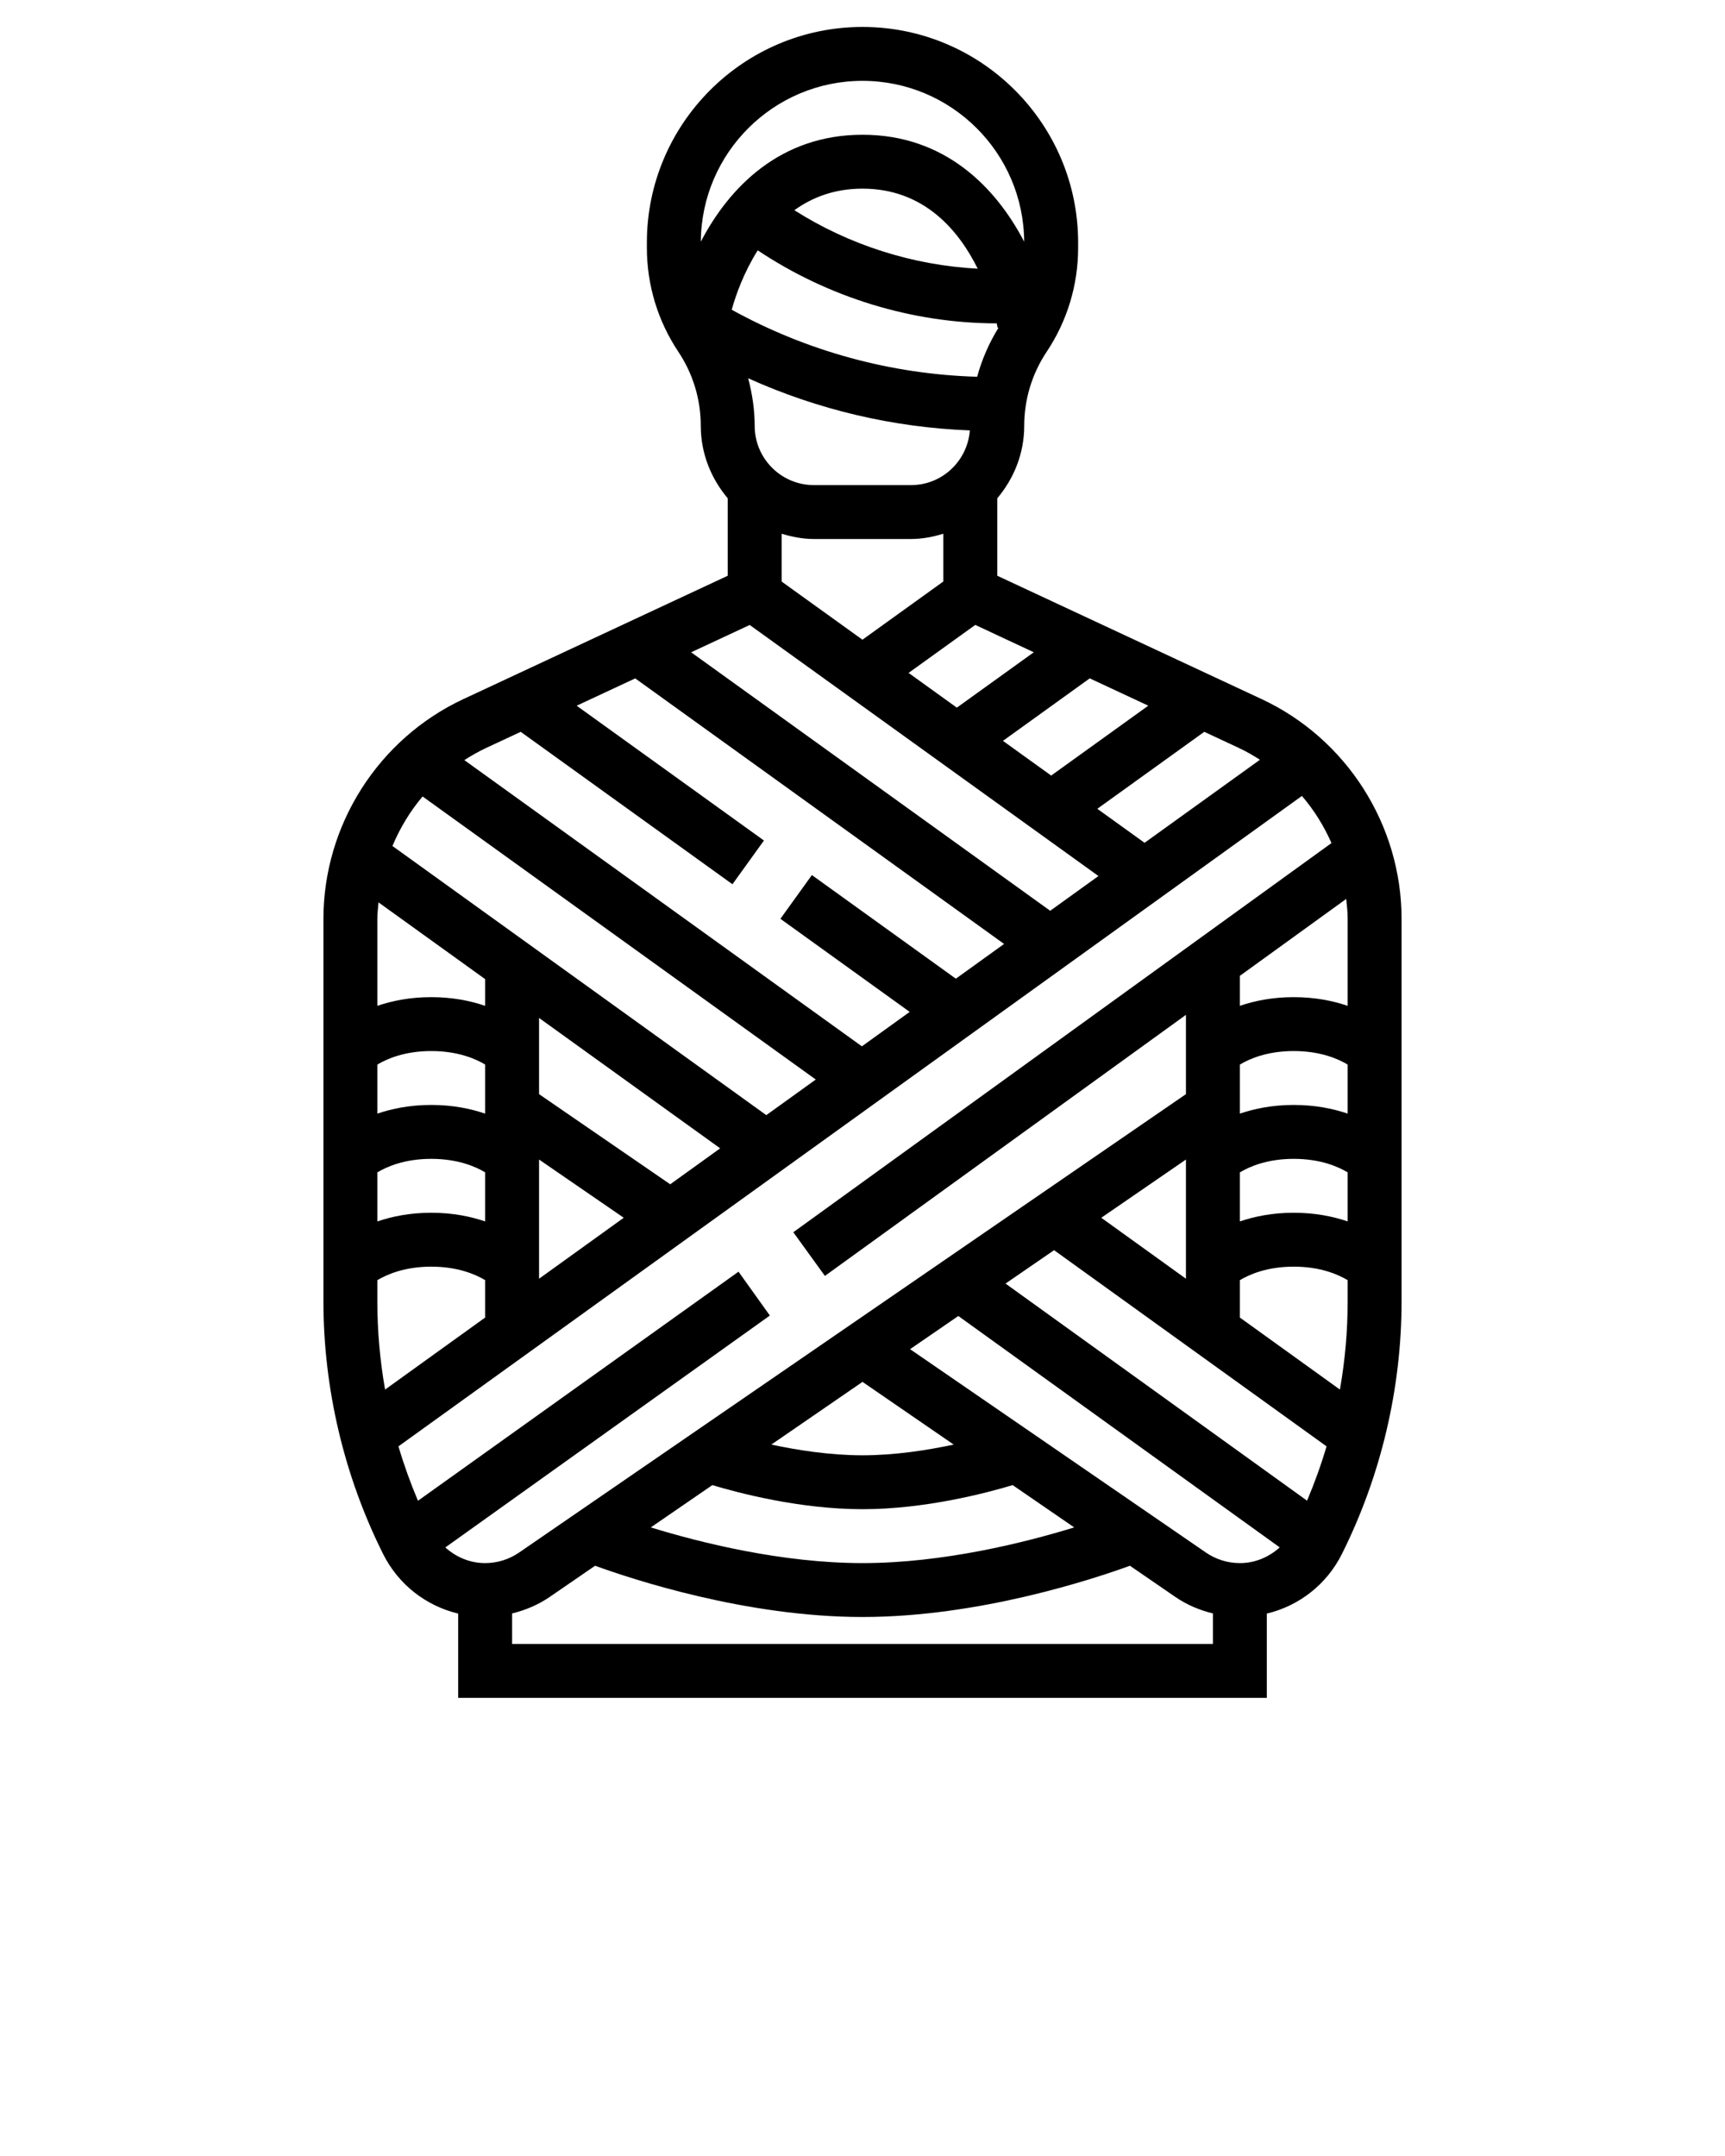 <svg xmlns="http://www.w3.org/2000/svg" xmlns:xlink="http://www.w3.org/1999/xlink" version="1.1" x="0px" y="0px" viewBox="0 0 64 80" style="enable-background:new 0 0 64 64;" xml:space="preserve"><path d="M46.806,25.939L37,21.363V18.49c0.615-0.73,1-1.66,1-2.687c0-0.981,0.288-1.932,0.832-2.748  C39.596,11.908,40,10.574,40,9.197V9c0-4.411-3.589-8-8-8s-8,3.589-8,8v0.197c0,1.377,0.404,2.711,1.168,3.857  C25.712,13.871,26,14.821,26,15.803c0,1.027,0.385,1.957,1,2.687v2.873l-9.806,4.576C14.039,27.412,12,30.613,12,34.095v14.193  c0,3.236,0.766,6.478,2.213,9.373c0.568,1.136,1.591,1.926,2.787,2.213V63h30v-3.126c1.196-0.287,2.219-1.077,2.787-2.213  C51.234,54.766,52,51.524,52,48.288V34.095C52,30.613,49.961,27.412,46.806,25.939z M44.739,57.607l-10.974-7.545l1.79-1.231  l11.924,8.586C47.079,57.778,46.566,58,46.003,58C45.55,58,45.113,57.864,44.739,57.607z M17.997,58  c-0.562,0-1.075-0.222-1.475-0.581l12.041-8.605L27.4,47.187l-11.893,8.5c-0.279-0.659-0.521-1.333-0.724-2.019l33.52-24.134  c0.451,0.525,0.818,1.116,1.097,1.749l-19.967,14.44l1.172,1.621L44,37.657v2.942L19.261,57.607C18.887,57.864,18.45,58,17.997,58z   M14.044,33.484L18,36.332v0.99C17.459,37.139,16.8,37,16,37s-1.459,0.139-2,0.322v-3.227C14,33.889,14.026,33.687,14.044,33.484z   M30.266,40.057l-1.835,1.321L14.56,31.391c0.28-0.665,0.652-1.288,1.119-1.837L30.266,40.057z M20,43.026l3.142,2.16L20,47.448  V43.026z M24.866,43.944L20,40.599v-2.827l6.719,4.838L24.866,43.944z M14,39.502C14.352,39.29,15.012,39,16,39  c0.992,0,1.652,0.292,2,0.501v1.821C17.459,41.139,16.8,41,16,41s-1.459,0.139-2,0.322V39.502z M14,43.502  C14.352,43.29,15.012,43,16,43c0.992,0,1.652,0.292,2,0.501v1.821C17.459,45.139,16.8,45,16,45s-1.459,0.139-2,0.322V43.502z   M14,48.288v-0.786C14.352,47.29,15.012,47,16,47c0.992,0,1.652,0.292,2,0.501v1.387l-3.713,2.673  C14.097,50.481,14,49.384,14,48.288z M40.859,45.186L44,43.026v4.422L40.859,45.186z M32,51.276l3.383,2.326  C34.411,53.811,33.202,54,32,54c-1.199,0-2.409-0.189-3.382-0.398L32,51.276z M26.429,55.106C27.414,55.403,29.685,56,32,56  c2.315,0,4.586-0.597,5.571-0.894l2.284,1.57C38.012,57.242,34.987,58,32,58c-2.987,0-6.012-0.758-7.855-1.324L26.429,55.106z   M37.306,47.628l1.802-1.239l10.109,7.279c-0.202,0.685-0.445,1.358-0.723,2.016L37.306,47.628z M46,48.888v-1.386  C46.352,47.29,47.012,47,48,47s1.648,0.29,2,0.502v0.786c0,1.096-0.097,2.193-0.287,3.273L46,48.888z M48,45  c-0.8,0-1.459,0.139-2,0.322v-1.819C46.352,43.29,47.012,43,48,43s1.648,0.29,2,0.502v1.819C49.459,45.139,48.8,45,48,45z M48,41  c-0.8,0-1.459,0.139-2,0.322v-1.819C46.352,39.29,47.012,39,48,39s1.648,0.29,2,0.502v1.819C49.459,41.139,48.8,41,48,41z M48,37  c-0.8,0-1.459,0.139-2,0.322V36.21l3.946-2.854C49.973,33.601,50,33.846,50,34.095v3.227C49.459,37.139,48.8,37,48,37z   M46.746,28.191l-4.281,3.082l-1.753-1.262l3.968-2.856l1.28,0.597C46.235,27.88,46.494,28.031,46.746,28.191z M37.211,27.49  l3.22-2.319l2.172,1.014l-3.603,2.593L37.211,27.49z M38.355,24.203L35.5,26.258l-1.79-1.289l2.474-1.781L38.355,24.203z M29,19.805  C29.382,19.92,29.778,20,30.197,20h3.605c0.419,0,0.815-0.08,1.197-0.195v1.772l-3.001,2.16L29,21.579V19.805z M28.113,9.29  c2.612,1.743,5.724,2.705,8.867,2.709c0.018,0.083,0.03,0.147,0.033,0.165l0.034-0.006c-0.352,0.571-0.619,1.182-0.793,1.822  c-3.192-0.092-6.313-0.945-9.107-2.487C27.306,10.928,27.604,10.094,28.113,9.29z M29.472,7.8C30.136,7.321,30.964,7,32,7  c2.292,0,3.579,1.563,4.274,2.97C33.867,9.843,31.506,9.093,29.472,7.8z M35.983,15.971C35.895,17.103,34.957,18,33.803,18h-3.605  C28.985,18,28,17.015,28,15.803c0-0.602-0.091-1.193-0.242-1.767C30.345,15.204,33.136,15.861,35.983,15.971z M32,3  c3.297,0,5.98,2.674,5.998,5.967C36.951,6.958,35.06,5,32,5s-4.951,1.958-5.998,3.967C26.02,5.674,28.703,3,32,3z M27.815,23.19  l12.939,9.316l-1.79,1.289l-13.321-9.591L27.815,23.19z M19.319,27.155l7.856,5.656l1.168-1.623l-6.948-5.002l2.172-1.014  l13.686,9.854l-1.79,1.289l-5.341-3.845l-1.168,1.623l4.797,3.454l-1.774,1.278L17.228,28.205c0.259-0.167,0.528-0.321,0.812-0.453  L19.319,27.155z M19,61v-1.132c0.494-0.121,0.967-0.319,1.394-0.612l1.685-1.158C23.433,58.591,27.672,60,32,60  s8.567-1.409,9.922-1.902l1.685,1.158c0.427,0.293,0.9,0.492,1.394,0.612V61H19z"/></svg>